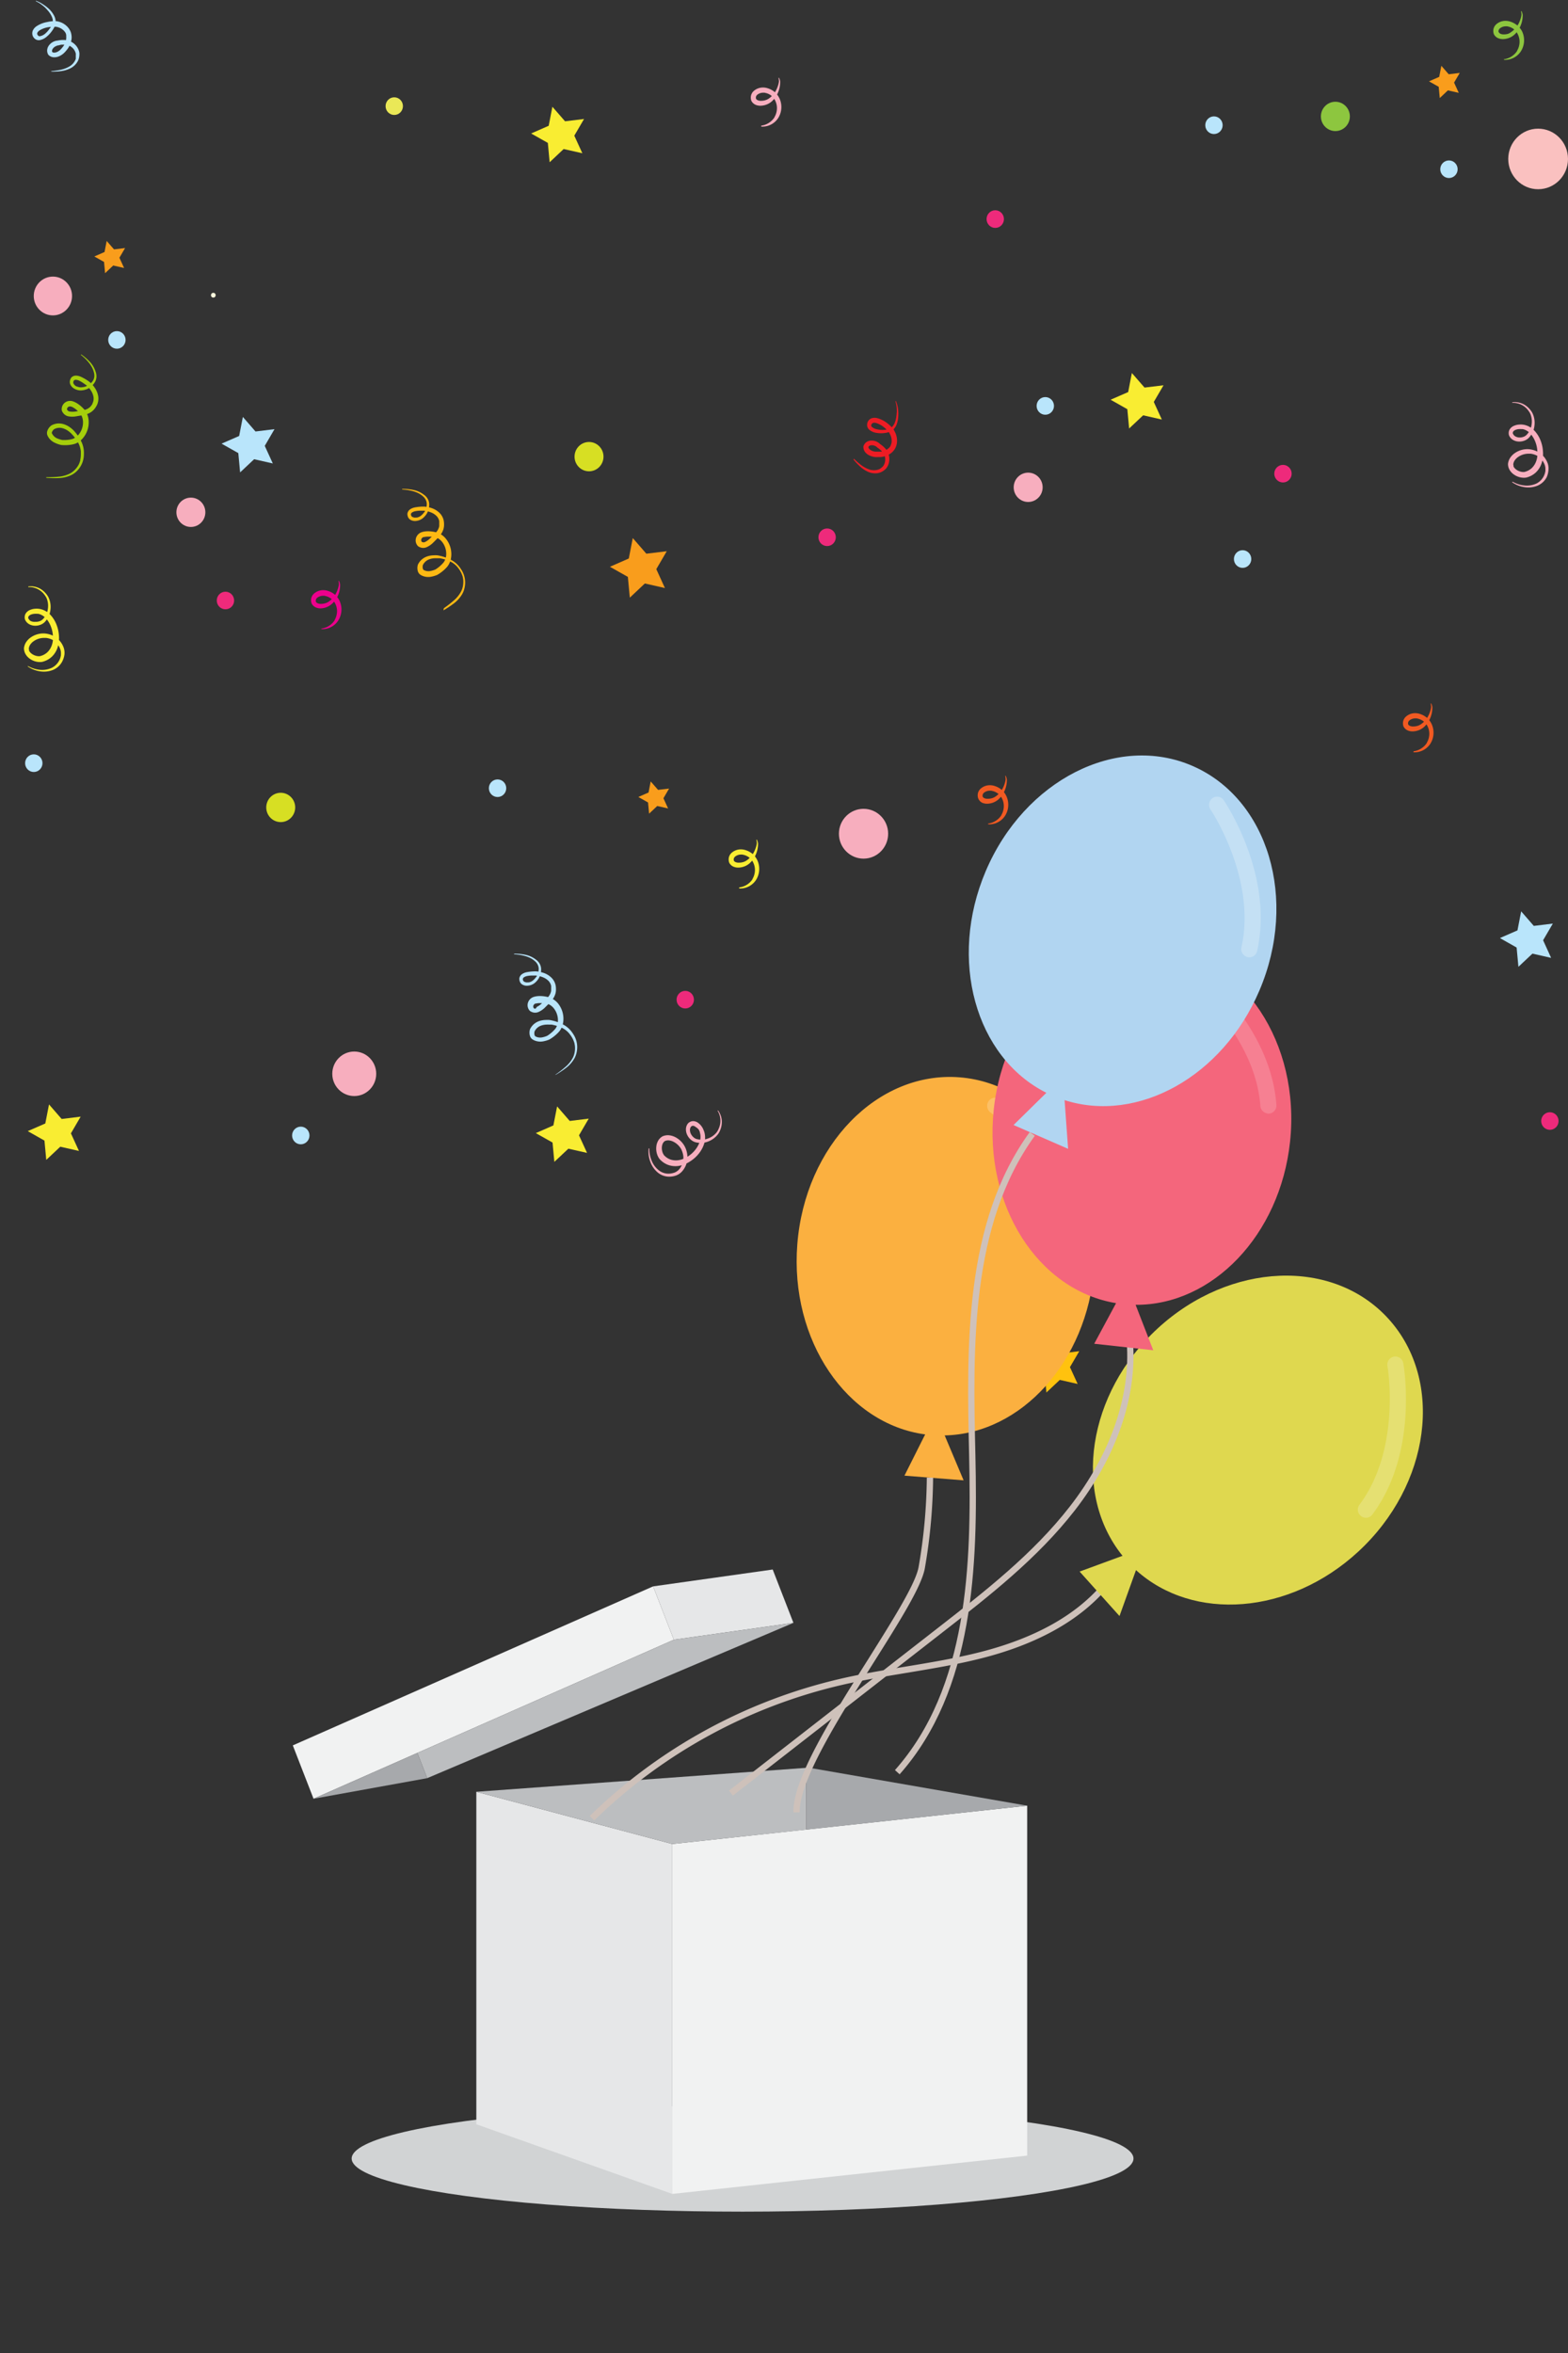<svg id="card-1-0" xmlns="http://www.w3.org/2000/svg" viewBox="0 0 444 666"><rect x="0" y="0" width="444" height="666" fill="#333333" stroke="none"/><title>card-1-0</title><g id="card-1-0-particles"><path d="M314.63,233.43a8.44,8.44,0,0,0,1.74,3.15,6.48,6.48,0,0,0,2.82,1.94,4.51,4.51,0,0,0,1.61.23,4.59,4.59,0,0,0,1.54-.36A5,5,0,0,0,323,238l.35-.23.14-.11.14-.12a3.54,3.54,0,0,0,.85-1.21,5.24,5.24,0,0,0,.24-3.05l0-.19,0-.09,0,.05h0v0l0-.05c0-.09,0-.12-.06-.18l-.07-.18a5.53,5.53,0,0,0-.36-.69,5.76,5.76,0,0,0-.45-.64l-.28-.33-.23-.24a5.17,5.17,0,0,0-2.64-1.27,3.57,3.57,0,0,0-1.36,0,2.4,2.4,0,0,0-1.06.55l.09-.09a1.86,1.86,0,0,0-.28.42l-.05.12v0h0s0-.07,0,0h0l0,.1,0,.05v.07l0,.13a2.87,2.87,0,0,0,0,1.16,3.67,3.67,0,0,0,.49,1.17,3.13,3.13,0,0,0,.81.88L319,234a4.52,4.52,0,0,0,2.3.65,4.93,4.93,0,0,0,2.32-.63,6.09,6.09,0,0,0,1.05-.74l.13-.11.12-.11.23-.23.22-.24.25-.29a8.34,8.34,0,0,0,1.39-2.31,7.58,7.58,0,0,0,.56-2.59,4.34,4.34,0,0,0-.57-2.34l-.16-.24-.09-.12-.13-.16a3.51,3.51,0,0,0-.39-.42,3.12,3.12,0,0,0-1-.6,1.4,1.4,0,0,0-.8-.11.81.81,0,0,0-.51.45l.05-.13a1.54,1.54,0,0,0-.07,1,2.46,2.46,0,0,0,.58,1,3.12,3.12,0,0,0,1,.74,2.32,2.32,0,0,0,1.2.2h.06a4.87,4.87,0,0,0,2.68-1.07,5.52,5.52,0,0,0,1.85-2.42,4,4,0,0,0,.2-.74c0-.12,0-.28.06-.42s0-.26,0-.39a5.4,5.4,0,0,0-.15-1.61,5.59,5.59,0,0,0-.63-1.5,5.52,5.52,0,0,0-1.09-1.27l.09-.13a5.51,5.51,0,0,1,2,2.78,6,6,0,0,1,.27,1.72,7.19,7.19,0,0,1,0,.87,5,5,0,0,1-.17.86,6.24,6.24,0,0,1-1.91,2.87,5.7,5.7,0,0,1-3.12,1.41h0a3.32,3.32,0,0,1-1.71-.18,4,4,0,0,1-1.45-.93,3.54,3.54,0,0,1-.91-1.48,2.75,2.75,0,0,1,0-1.75h0a2.11,2.11,0,0,1,1.2-1.1,2.54,2.54,0,0,1,1.61.07,4.41,4.41,0,0,1,1.38.81,4.59,4.59,0,0,1,.57.58,5.17,5.17,0,0,1,.48.64,5.68,5.68,0,0,1,.86,3.08,8.67,8.67,0,0,1-.62,3.14,9.9,9.9,0,0,1-1.62,2.75,8.52,8.52,0,0,1-2.41,2.08,6.25,6.25,0,0,1-3.07.83,6,6,0,0,1-3.05-.88h0a4.78,4.78,0,0,1-1.21-1.32,5.19,5.19,0,0,1-.67-1.66,4.21,4.21,0,0,1,0-1.8,3.34,3.34,0,0,1,.84-1.59h0a3.8,3.8,0,0,1,1.7-.83,4.89,4.89,0,0,1,1.88,0,6.29,6.29,0,0,1,3.3,1.71,6.75,6.75,0,0,1,1.77,3.29,6.14,6.14,0,0,1-.46,3.71,4.48,4.48,0,0,1-1.16,1.49,6,6,0,0,1-1.64.91,5.1,5.1,0,0,1-3.67-.07,7.09,7.09,0,0,1-2.92-2.28,8.32,8.32,0,0,1-1.56-3.39Z" fill="#b9e5fb"/><path d="M428.29,136.33a8.24,8.24,0,0,0,3.4,1.08,6.41,6.41,0,0,0,3.37-.55,4.54,4.54,0,0,0,1.32-1,4.67,4.67,0,0,0,.87-1.33,5.15,5.15,0,0,0,.26-.76c0-.14.06-.25.09-.41a1.76,1.76,0,0,0,0-.18l0-.18a3.58,3.58,0,0,0-.21-1.47,5.17,5.17,0,0,0-1.9-2.38l-.16-.11-.08-.05,0,0h0l0,0-.16-.08-.17-.08a5.56,5.56,0,0,0-.73-.26,5.82,5.82,0,0,0-.75-.15l-.43,0h-.33a5.16,5.16,0,0,0-2.78.91,3.64,3.64,0,0,0-1,1,2.45,2.45,0,0,0-.4,1.14v-.13a1.91,1.91,0,0,0,.08.5l0,.12v0h0l0,0h0l0,.1,0,0v0l0,0,.06.11a2.8,2.8,0,0,0,.81.82,3.58,3.58,0,0,0,1.15.51,3.05,3.05,0,0,0,1.19.07l-.11,0a4.53,4.53,0,0,0,2.11-1.13,5.05,5.05,0,0,0,1.26-2.07,6.32,6.32,0,0,0,.27-1.27l0-.17v-.16c0-.11,0-.22,0-.33s0-.22,0-.33v-.39a8.4,8.4,0,0,0-.56-2.64,7.52,7.52,0,0,0-1.35-2.27,4.23,4.23,0,0,0-2-1.3l-.28-.06-.14,0-.2,0a3.34,3.34,0,0,0-.56,0,3.09,3.09,0,0,0-1.1.23,1.41,1.41,0,0,0-.65.48.83.83,0,0,0-.07.68l0-.13a1.52,1.52,0,0,0,.62.77,2.4,2.4,0,0,0,1.12.34,3.1,3.1,0,0,0,1.25-.18,2.36,2.36,0,0,0,1-.69l.05-.06h0a5,5,0,0,0,1.23-2.64,5.6,5.6,0,0,0-.3-3,4,4,0,0,0-.36-.68l-.24-.34c-.08-.1-.15-.21-.24-.31a5.28,5.28,0,0,0-1.2-1.06,5.2,5.2,0,0,0-3.13-.83l0-.16a5.39,5.39,0,0,1,3.35.62,5.86,5.86,0,0,1,1.37,1.07,7,7,0,0,1,.56.66,4.91,4.91,0,0,1,.46.75,6.29,6.29,0,0,1,.56,3.41,5.84,5.84,0,0,1-1.31,3.2h0a3.36,3.36,0,0,1-1.37,1.07,4,4,0,0,1-1.69.33,3.45,3.45,0,0,1-1.67-.44,2.7,2.7,0,0,1-1.16-1.3h0a2.15,2.15,0,0,1,.13-1.63,2.58,2.58,0,0,1,1.22-1.07,4.36,4.36,0,0,1,1.56-.37,4.5,4.5,0,0,1,.81,0,5.11,5.11,0,0,1,.79.13,5.56,5.56,0,0,1,2.71,1.64,8.62,8.62,0,0,1,1.69,2.71,10,10,0,0,1,.69,3.13,8.65,8.65,0,0,1-.34,3.19,6.37,6.37,0,0,1-1.66,2.74,6.06,6.06,0,0,1-2.82,1.48h0a4.65,4.65,0,0,1-1.77-.12,5.05,5.05,0,0,1-1.61-.74,4.13,4.13,0,0,1-1.23-1.3,3.35,3.35,0,0,1-.47-1.74h0a3.9,3.9,0,0,1,.67-1.79,5,5,0,0,1,1.36-1.32,6.27,6.27,0,0,1,3.56-1.05,6.58,6.58,0,0,1,3.52,1.16,6.07,6.07,0,0,1,2.18,3,4.54,4.54,0,0,1,.16,1.89A6.17,6.17,0,0,1,438,135a5.18,5.18,0,0,1-2.72,2.5,7,7,0,0,1-3.67.37,8.11,8.11,0,0,1-3.43-1.38Z" fill="#f7aebe"/><path d="M7.93,188.51a8.24,8.24,0,0,0,3.4,1.08A6.43,6.43,0,0,0,14.7,189a4.54,4.54,0,0,0,1.32-1,4.66,4.66,0,0,0,.88-1.33,5.18,5.18,0,0,0,.26-.76c0-.14.06-.25.09-.41a1.56,1.56,0,0,0,0-.18l0-.18a3.59,3.59,0,0,0-.21-1.47,5.17,5.17,0,0,0-1.9-2.38l-.16-.11-.08-.05,0,0h0l0,0-.16-.08-.17-.08a5.58,5.58,0,0,0-.73-.26,5.77,5.77,0,0,0-.75-.15l-.43,0h-.33a5.16,5.16,0,0,0-2.77.91,3.62,3.62,0,0,0-1,1,2.43,2.43,0,0,0-.4,1.14v-.13a1.83,1.83,0,0,0,.08.5l0,.12v0h0s0-.07,0,0h0l0,.1,0,0v0l0,0,.06.11a2.79,2.79,0,0,0,.81.82,3.57,3.57,0,0,0,1.15.51,3.05,3.05,0,0,0,1.19.07l-.11,0a4.53,4.53,0,0,0,2.11-1.13,5,5,0,0,0,1.26-2.07,6.33,6.33,0,0,0,.27-1.27l0-.17v-.16c0-.11,0-.22,0-.33s0-.22,0-.33V180a8.4,8.4,0,0,0-.56-2.64,7.52,7.52,0,0,0-1.35-2.27,4.23,4.23,0,0,0-2-1.3l-.29-.06-.14,0-.2,0a3.34,3.34,0,0,0-.57,0,3.09,3.09,0,0,0-1.1.23,1.42,1.42,0,0,0-.66.48.83.83,0,0,0-.07.68l0-.13a1.52,1.52,0,0,0,.62.77A2.4,2.4,0,0,0,10,176a3.09,3.09,0,0,0,1.25-.18,2.36,2.36,0,0,0,1-.69l.06-.06h0a5,5,0,0,0,1.23-2.64,5.59,5.59,0,0,0-.3-3,3.89,3.89,0,0,0-.36-.68l-.24-.34c-.08-.1-.15-.21-.24-.31a5.29,5.29,0,0,0-1.2-1.06A5.2,5.2,0,0,0,8,166.18L8,166a5.39,5.39,0,0,1,3.35.62,5.85,5.85,0,0,1,1.37,1.07,6.92,6.92,0,0,1,.56.66,5,5,0,0,1,.46.75,6.28,6.28,0,0,1,.55,3.41,5.83,5.83,0,0,1-1.31,3.2h0a3.35,3.35,0,0,1-1.37,1.07,3.94,3.94,0,0,1-1.69.33,3.45,3.45,0,0,1-1.67-.44,2.7,2.7,0,0,1-1.16-1.3h0a2.15,2.15,0,0,1,.13-1.63,2.58,2.58,0,0,1,1.22-1.07A4.37,4.37,0,0,1,10,172.3a4.52,4.52,0,0,1,.81,0,5.13,5.13,0,0,1,.79.13,5.56,5.56,0,0,1,2.71,1.64A8.62,8.62,0,0,1,16,176.81a10,10,0,0,1,.69,3.13,8.66,8.66,0,0,1-.34,3.19,6.37,6.37,0,0,1-1.66,2.74,6.07,6.07,0,0,1-2.82,1.48h0a4.66,4.66,0,0,1-1.77-.12,5.06,5.06,0,0,1-1.61-.74,4.14,4.14,0,0,1-1.23-1.3,3.35,3.35,0,0,1-.47-1.74h0a3.9,3.9,0,0,1,.67-1.79,5,5,0,0,1,1.36-1.32,6.27,6.27,0,0,1,3.56-1.05,6.57,6.57,0,0,1,3.52,1.16,6.06,6.06,0,0,1,2.18,3,4.54,4.54,0,0,1,.16,1.89,6.17,6.17,0,0,1-.57,1.8,5.17,5.17,0,0,1-2.72,2.5,7,7,0,0,1-3.67.37,8.13,8.13,0,0,1-3.43-1.38Z" fill="#f9ed32"/><path d="M183.85,325.07a8.5,8.5,0,0,0,.71,3.54,6.54,6.54,0,0,0,2.1,2.72,4.39,4.39,0,0,0,3,.85,4.82,4.82,0,0,0,.79-.13l.4-.11.17-.06.17-.07a3.48,3.48,0,0,0,1.17-.89,5.22,5.22,0,0,0,1.15-2.83c0-.07,0-.13,0-.2v-.1c0,.13,0,0,0,.06h0v-.09c0-.09,0-.12,0-.19l0-.19a5.81,5.81,0,0,0-.13-.77,5.9,5.9,0,0,0-.23-.74l-.16-.4c0-.08-.1-.2-.15-.3a5.23,5.23,0,0,0-2.13-2,3.62,3.62,0,0,0-1.3-.39,2.4,2.4,0,0,0-1.18.2l.12-.06a1.82,1.82,0,0,0-.39.31l-.08.1,0,0h0l0,0h0l-.07.09,0,0v0l0,0-.07.11a2.87,2.87,0,0,0-.32,1.11,3.69,3.69,0,0,0,.11,1.26,3.13,3.13,0,0,0,.51,1.09l-.08-.09a4.56,4.56,0,0,0,2,1.33,4.94,4.94,0,0,0,2.4.11,6.14,6.14,0,0,0,1.23-.37l.16-.07.14-.07.29-.15.28-.16.33-.2a8.28,8.28,0,0,0,2-1.77,7.55,7.55,0,0,0,1.31-2.29,4.33,4.33,0,0,0,.16-2.4l-.08-.28,0-.14-.08-.19a3.65,3.65,0,0,0-.24-.52A3.17,3.17,0,0,0,197,319a1.4,1.4,0,0,0-.73-.35.8.8,0,0,0-.62.27l.09-.11a1.55,1.55,0,0,0-.37.92,2.49,2.49,0,0,0,.24,1.16,3.18,3.18,0,0,0,.76,1,2.35,2.35,0,0,0,1.08.56l.08,0h0a4.85,4.85,0,0,0,2.88-.19,5.46,5.46,0,0,0,2.49-1.73,3.93,3.93,0,0,0,.41-.65c.06-.11.13-.26.18-.38s.1-.23.15-.36a5.35,5.35,0,0,0,.34-1.58,5.38,5.38,0,0,0-.79-3.18l.13-.09a5.57,5.57,0,0,1,1.08,3.27,6,6,0,0,1-.26,1.73,7,7,0,0,1-.3.81,4.81,4.81,0,0,1-.42.77,6.18,6.18,0,0,1-2.69,2.14,5.67,5.67,0,0,1-3.4.38h0a3.32,3.32,0,0,1-1.58-.7,4,4,0,0,1-1.1-1.34,3.58,3.58,0,0,1-.42-1.7,2.75,2.75,0,0,1,.57-1.66h0a2.09,2.09,0,0,1,1.47-.67,2.56,2.56,0,0,1,1.51.57,4.47,4.47,0,0,1,1.07,1.2,4.66,4.66,0,0,1,.36.73,5.39,5.39,0,0,1,.27.76,5.7,5.7,0,0,1-.11,3.2,8.66,8.66,0,0,1-1.54,2.8,9.77,9.77,0,0,1-2.38,2.12,8.38,8.38,0,0,1-2.92,1.24,6.2,6.2,0,0,1-3.17-.16,6.08,6.08,0,0,1-2.64-1.78h0a4.75,4.75,0,0,1-.75-1.63,5.17,5.17,0,0,1-.13-1.79,4.18,4.18,0,0,1,.53-1.72,3.29,3.29,0,0,1,1.28-1.25h0a3.78,3.78,0,0,1,1.87-.27,5,5,0,0,1,1.79.57,6.36,6.36,0,0,1,2.62,2.65,6.79,6.79,0,0,1,.7,3.68,6.1,6.1,0,0,1-1.56,3.39,4.42,4.42,0,0,1-1.56,1.06,6,6,0,0,1-1.83.36,5.12,5.12,0,0,1-3.47-1.21,7.16,7.16,0,0,1-2.09-3.08,8.35,8.35,0,0,1-.46-3.71Z" fill="#f7aebe"/><path d="M157.32,304.15a29.84,29.84,0,0,0,2.8-2.18,8.75,8.75,0,0,0,2.13-2.66,5.6,5.6,0,0,0,.49-1.58,6.27,6.27,0,0,0,.06-1.64,6.17,6.17,0,0,0-.14-.79c0-.13-.07-.27-.11-.38l-.07-.19-.07-.19a7.14,7.14,0,0,0-.77-1.41l-.26-.35-.24-.31a5.46,5.46,0,0,0-.55-.56,6.33,6.33,0,0,0-1.29-.9,11.73,11.73,0,0,0-3.11-1l-.21,0-.11,0h0l-.4,0a6.85,6.85,0,0,0-.77,0,5.06,5.06,0,0,0-1.44.27,3.22,3.22,0,0,0-1.93,1.75l.06-.15a1.94,1.94,0,0,0,0,1.16.51.51,0,0,0,.18.24h0l-.07,0h0l.11.06.15.07.32.13a2.92,2.92,0,0,0,1.38.09,7,7,0,0,0,1.58-.49l-.16.08a9.79,9.79,0,0,0,2-1.62c.15-.15.28-.31.41-.47l0-.06,0,0h0l0,.07h0v0l.09-.13a2.2,2.2,0,0,0,.13-.23,4,4,0,0,0,.38-1,5.42,5.42,0,0,0-1.12-4.44,4.22,4.22,0,0,0-.82-.76,3.4,3.4,0,0,0-.46-.27,4.08,4.08,0,0,0-.51-.21l-.07,0,.07,0H155l-.16,0-.31-.07c-.21,0-.42-.08-.63-.11l-.15,0-.18,0-.3,0c-.21,0-.4,0-.62,0a5.27,5.27,0,0,0-.56.06l-.3.06h-.08l-.08,0a1,1,0,0,0-.49.38.85.85,0,0,0-.14.54.81.81,0,0,0,.23.5l-.21-.17a1.28,1.28,0,0,0,.53.23A1,1,0,0,0,152,285a5.07,5.07,0,0,0,1.48-1.07l.83-.8c.25-.25.54-.55.77-.79a4.62,4.62,0,0,0,.56-.73,3.22,3.22,0,0,0,.19-.38l.1-.24.06-.18a2.8,2.8,0,0,0,.08-.38c0-.16,0-.3,0-.46s0-.33,0-.46v-.15c0-.05,0-.07,0-.1s0-.13,0-.19a2.93,2.93,0,0,0-.79-1.47,4.61,4.61,0,0,0-1.57-1,6.35,6.35,0,0,0-1-.31,7.43,7.43,0,0,0-1-.17h.1c-.46,0-.89,0-1.31,0a7.94,7.94,0,0,0-1.19.13,2.58,2.58,0,0,0-.9.34.76.76,0,0,0-.36.49v-.15a1.44,1.44,0,0,0,.06.53.74.74,0,0,0,.23.34,1.65,1.65,0,0,0,1.13.25l.18,0h0l.11,0,.35-.1a2.79,2.79,0,0,0,.63-.31,4.82,4.82,0,0,0,1.08-1.11l0,.05a4.31,4.31,0,0,0,.72-2.44,2.71,2.71,0,0,0-.34-1.19,3.23,3.23,0,0,0-.85-1l0,0h0a5.43,5.43,0,0,0-1.25-.82,8.47,8.47,0,0,0-1.43-.54,13.2,13.2,0,0,0-3.1-.48v-.16a13.77,13.77,0,0,1,3.18.29,7.16,7.16,0,0,1,2.92,1.31h0a3.79,3.79,0,0,1,1.05,1.07,3.3,3.3,0,0,1,.49,1.42,5,5,0,0,1-.67,2.9h0a5.41,5.41,0,0,1-1.22,1.36,3.69,3.69,0,0,1-1.7.68,2.56,2.56,0,0,1-1.8-.36,1.71,1.71,0,0,1-.6-.74,2.41,2.41,0,0,1-.17-.93h0a1.84,1.84,0,0,1,.74-1.21,3.52,3.52,0,0,1,1.28-.55,13.14,13.14,0,0,1,2.72-.25h0a8.19,8.19,0,0,1,2.33.5,5.85,5.85,0,0,1,2,1.26,4.26,4.26,0,0,1,1.19,2.1,5.57,5.57,0,0,1,.12,1.21,4.39,4.39,0,0,1-.15,1.21c0,.1-.06.2-.09.29l-.11.28a4.45,4.45,0,0,1-.27.55,5.84,5.84,0,0,1-.71,1c-.53.6-1.1,1.15-1.66,1.71a6.11,6.11,0,0,1-2,1.4,2.46,2.46,0,0,1-1.23.16,2.75,2.75,0,0,1-1.14-.46h0a2.32,2.32,0,0,1-.67-1.41,2.41,2.41,0,0,1,.37-1.52,2.54,2.54,0,0,1,1.21-1l.37-.12.37-.08a6.55,6.55,0,0,1,.76-.09,9.23,9.23,0,0,1,3,.37A5.4,5.4,0,0,1,158,284a6.94,6.94,0,0,1,1.4,5.76,5.44,5.44,0,0,1-.54,1.43,4.41,4.41,0,0,1-.42.65c-.16.2-.33.38-.51.56a11.18,11.18,0,0,1-2.38,1.83h0a8.29,8.29,0,0,1-1.92.55,4.26,4.26,0,0,1-2-.18,3.63,3.63,0,0,1-.92-.46,1.85,1.85,0,0,1-.62-.85,3.19,3.19,0,0,1,0-2h0a4.55,4.55,0,0,1,1.12-1.45,4.71,4.71,0,0,1,1.59-.87,6.27,6.27,0,0,1,1.78-.28,7.82,7.82,0,0,1,.9,0l.44.06.44.1a12.42,12.42,0,0,1,3.35,1.27,7.34,7.34,0,0,1,1.44,1.09,7.92,7.92,0,0,1,1.13,1.42,6.68,6.68,0,0,1,1,5.23,6.1,6.1,0,0,1-.62,1.7,9.14,9.14,0,0,1-2.37,2.7,28.82,28.82,0,0,1-3,2Z" fill="#b9e5fb"/><path d="M13.1,135.07a29.53,29.53,0,0,0,3.53-.15,8.57,8.57,0,0,0,3.26-.94,5.5,5.5,0,0,0,1.3-1,6.22,6.22,0,0,0,1-1.31,6.47,6.47,0,0,0,.34-.73c0-.12.1-.26.13-.37l.06-.2,0-.2a7.22,7.22,0,0,0,.17-1.6v-.44c0-.15,0-.25,0-.39a5.93,5.93,0,0,0-.13-.78,6.51,6.51,0,0,0-.54-1.49,11.9,11.9,0,0,0-1.95-2.67l-.15-.15-.07-.08,0,0h0l0,0h0l0,0-.3-.26a7,7,0,0,0-.62-.46,5.06,5.06,0,0,0-1.33-.62,3.17,3.17,0,0,0-2.57.31l.14-.09a1.91,1.91,0,0,0-.68.94.51.51,0,0,0,0,.3v0h0l0-.07h0l.05.11.08.14a2.7,2.7,0,0,0,.19.29A3,3,0,0,0,16,124a7.07,7.07,0,0,0,1.58.52l-.18,0a9.63,9.63,0,0,0,2.59-.14l.6-.15.07,0h0l-.08,0h0l.15-.06.24-.11a3.91,3.91,0,0,0,.91-.63,5.41,5.41,0,0,0,1.61-4.28,4.31,4.31,0,0,0-.24-1.1,3.45,3.45,0,0,0-.22-.49,4.14,4.14,0,0,0-.3-.47l0-.06,0,.06h0l0,0-.11-.13-.21-.24c-.15-.16-.3-.31-.45-.46l-.11-.1-.14-.12-.23-.19c-.17-.13-.32-.24-.51-.36a5.43,5.43,0,0,0-.49-.28l-.28-.12,0,0h0l-.08,0a1,1,0,0,0-.62,0,.85.85,0,0,0-.42.36.81.81,0,0,0-.1.54l-.07-.26a1.3,1.3,0,0,0,.3.5,1,1,0,0,0,.44.23,5,5,0,0,0,1.82,0l1.13-.17c.35-.06.75-.13,1.08-.2a4.53,4.53,0,0,0,.88-.27,3.12,3.12,0,0,0,.37-.2l.22-.14.15-.11a2.56,2.56,0,0,0,.29-.26c.11-.12.2-.23.29-.35s.18-.27.25-.38l.07-.13,0-.09.08-.18a3,3,0,0,0,.19-1.66,4.68,4.68,0,0,0-.7-1.75,6.54,6.54,0,0,0-.61-.82,7.57,7.57,0,0,0-.73-.73l.08.06c-.38-.27-.73-.52-1.08-.75a8,8,0,0,0-1-.58,2.57,2.57,0,0,0-.93-.25.74.74,0,0,0-.57.19l.1-.12a1.43,1.43,0,0,0-.25.47.75.75,0,0,0,0,.41,1.67,1.67,0,0,0,.78.86l.16.09,0,0h0l0,0h0l.1,0,.34.12a2.71,2.71,0,0,0,.69.11,4.67,4.67,0,0,0,1.52-.28l-.06,0a4.22,4.22,0,0,0,2-1.58,2.71,2.71,0,0,0,.4-1.17,3.26,3.26,0,0,0-.15-1.28v0h0a5.51,5.51,0,0,0-.55-1.4,8.59,8.59,0,0,0-.86-1.28,13.48,13.48,0,0,0-2.26-2.2l.09-.13a14,14,0,0,1,2.44,2.09,7.31,7.31,0,0,1,1.64,2.77h0a3.85,3.85,0,0,1,.25,1.49,3.31,3.31,0,0,1-.41,1.45,4.92,4.92,0,0,1-2.2,2h0a5.3,5.3,0,0,1-1.78.4,3.68,3.68,0,0,1-1.78-.44,2.61,2.61,0,0,1-1.26-1.34,1.74,1.74,0,0,1-.07-1,2.43,2.43,0,0,1,.38-.86h0a1.8,1.8,0,0,1,1.29-.55,3.5,3.5,0,0,1,1.36.3A13.22,13.22,0,0,1,25.22,108h0a8.42,8.42,0,0,1,1.62,1.77,6,6,0,0,1,.94,2.22,4.31,4.31,0,0,1-.22,2.41,5.53,5.53,0,0,1-.59,1.06,4.34,4.34,0,0,1-.82.9l-.24.19-.25.17a4.46,4.46,0,0,1-.53.29,5.77,5.77,0,0,1-1.14.38c-.78.18-1.55.3-2.33.43a6.07,6.07,0,0,1-2.39,0,2.49,2.49,0,0,1-1.09-.59,2.81,2.81,0,0,1-.67-1h0a2.33,2.33,0,0,1,1.42-2.58,2.49,2.49,0,0,1,1.55-.1l.37.12.35.15a6.37,6.37,0,0,1,.67.37,9.45,9.45,0,0,1,2.23,2,5.52,5.52,0,0,1,1,2.86A6.92,6.92,0,0,1,23,124.53a5.36,5.36,0,0,1-1.25.86,4.24,4.24,0,0,1-.71.28c-.24.07-.49.12-.73.17a11.05,11.05,0,0,1-3,.11h0a8.39,8.39,0,0,1-1.88-.67A4.34,4.34,0,0,1,13.87,124a3.83,3.83,0,0,1-.49-.91,1.87,1.87,0,0,1,0-1.05,3.16,3.16,0,0,1,1.2-1.64h0a4.44,4.44,0,0,1,1.74-.53,4.65,4.65,0,0,1,1.8.22,6.33,6.33,0,0,1,1.62.81,8.06,8.06,0,0,1,.71.56l.33.31c.11.11.21.22.31.34a12.6,12.6,0,0,1,2,3,7.46,7.46,0,0,1,.55,1.73,8,8,0,0,1,.11,1.81,6.65,6.65,0,0,1-2.16,4.85,6,6,0,0,1-1.48,1,9,9,0,0,1-3.47.82,28.49,28.49,0,0,1-3.56-.07Z" fill="#a4ce0b"/><path d="M125.69,172.15a30,30,0,0,0,2.8-2.18,8.75,8.75,0,0,0,2.13-2.66,5.61,5.61,0,0,0,.49-1.58,6.28,6.28,0,0,0,.06-1.64,6.21,6.21,0,0,0-.14-.79c0-.13-.07-.27-.11-.38l-.07-.19-.07-.19a7.18,7.18,0,0,0-.77-1.41l-.26-.35-.24-.31a5.66,5.66,0,0,0-.55-.56,6.33,6.33,0,0,0-1.29-.9,11.69,11.69,0,0,0-3.11-1l-.21,0-.11,0h0l-.4,0a6.86,6.86,0,0,0-.77,0,5,5,0,0,0-1.44.27,3.22,3.22,0,0,0-1.93,1.75l.06-.15a1.94,1.94,0,0,0,0,1.16.51.51,0,0,0,.18.24h0l-.07,0h0l.11.06.15.07.32.13a2.93,2.93,0,0,0,1.38.09,7.06,7.06,0,0,0,1.58-.49l-.16.08a9.77,9.77,0,0,0,2-1.63c.15-.15.28-.31.41-.47l0-.06,0,0h0l0,.07h0v0l.09-.14a2.18,2.18,0,0,0,.13-.23,4,4,0,0,0,.38-1,5.42,5.42,0,0,0-1.12-4.44,4.23,4.23,0,0,0-.82-.76,3.39,3.39,0,0,0-.46-.27,4.08,4.08,0,0,0-.51-.21l-.07,0,.07,0h-.08l-.16,0-.31-.07-.63-.11-.15,0-.18,0-.3,0c-.21,0-.4,0-.62,0a5.3,5.3,0,0,0-.56.06l-.3.06h-.08l-.08,0a1,1,0,0,0-.49.38.85.85,0,0,0-.14.54.8.8,0,0,0,.23.5l-.21-.17a1.29,1.29,0,0,0,.53.23,1,1,0,0,0,.49-.07,5,5,0,0,0,1.48-1.07l.83-.8c.25-.25.54-.54.77-.79a4.7,4.7,0,0,0,.56-.73,3.29,3.29,0,0,0,.19-.38l.1-.24.06-.18a2.75,2.75,0,0,0,.08-.38c0-.16,0-.3,0-.46s0-.33,0-.46v-.15c0-.05,0-.07,0-.1s0-.13,0-.19a2.93,2.93,0,0,0-.79-1.47,4.6,4.6,0,0,0-1.57-1,6.48,6.48,0,0,0-1-.31,7.44,7.44,0,0,0-1-.17h.1c-.46,0-.89,0-1.31,0a7.94,7.94,0,0,0-1.19.14,2.56,2.56,0,0,0-.9.34.76.76,0,0,0-.36.49v-.15a1.44,1.44,0,0,0,.06.53.74.74,0,0,0,.23.34,1.64,1.64,0,0,0,1.13.25l.18,0h0l.11,0,.35-.1a2.75,2.75,0,0,0,.63-.31,4.78,4.78,0,0,0,1.08-1.11l0,.05a4.31,4.31,0,0,0,.72-2.44,2.72,2.72,0,0,0-.34-1.19,3.22,3.22,0,0,0-.85-1l0,0h0a5.43,5.43,0,0,0-1.25-.82,8.45,8.45,0,0,0-1.43-.54,13.24,13.24,0,0,0-3.1-.48v-.16a13.78,13.78,0,0,1,3.18.29,7.17,7.17,0,0,1,2.92,1.31h0a3.77,3.77,0,0,1,1.05,1.07,3.29,3.29,0,0,1,.49,1.42,5,5,0,0,1-.67,2.9h0a5.39,5.39,0,0,1-1.22,1.37,3.69,3.69,0,0,1-1.7.68,2.56,2.56,0,0,1-1.8-.36,1.72,1.72,0,0,1-.6-.74,2.42,2.42,0,0,1-.17-.93h0a1.83,1.83,0,0,1,.74-1.21,3.5,3.5,0,0,1,1.28-.55,13.14,13.14,0,0,1,2.72-.25h0a8.23,8.23,0,0,1,2.33.5,5.85,5.85,0,0,1,2,1.26,4.26,4.26,0,0,1,1.19,2.1,5.56,5.56,0,0,1,.12,1.21,4.4,4.4,0,0,1-.15,1.21c0,.1-.06.2-.09.29l-.11.28a4.56,4.56,0,0,1-.27.55,5.86,5.86,0,0,1-.71,1c-.53.6-1.1,1.15-1.66,1.71a6.13,6.13,0,0,1-2,1.4,2.47,2.47,0,0,1-1.23.16,2.75,2.75,0,0,1-1.14-.46h0a2.33,2.33,0,0,1-.67-1.41,2.41,2.41,0,0,1,.37-1.52,2.53,2.53,0,0,1,1.21-1l.37-.12.37-.08a6.35,6.35,0,0,1,.76-.09,9.29,9.29,0,0,1,3,.37,5.41,5.41,0,0,1,2.47,1.74,6.94,6.94,0,0,1,1.4,5.76,5.43,5.43,0,0,1-.54,1.43,4.41,4.41,0,0,1-.42.65c-.16.2-.33.38-.51.56a11.21,11.21,0,0,1-2.38,1.83h0a8.34,8.34,0,0,1-1.92.55,4.27,4.27,0,0,1-2-.18,3.7,3.7,0,0,1-.92-.46,1.85,1.85,0,0,1-.62-.85,3.19,3.19,0,0,1,0-2h0a4.55,4.55,0,0,1,1.12-1.45,4.68,4.68,0,0,1,1.59-.87,6.27,6.27,0,0,1,1.78-.28,8,8,0,0,1,.9,0l.45.06.44.1a12.35,12.35,0,0,1,3.35,1.27,7.26,7.26,0,0,1,1.44,1.09,7.91,7.91,0,0,1,1.13,1.42,6.68,6.68,0,0,1,1,5.23,6.1,6.1,0,0,1-.62,1.71,9.14,9.14,0,0,1-2.37,2.7,28.83,28.83,0,0,1-3,2Z" fill="#fdb913"/><path d="M282.84,353.54a5.16,5.16,0,0,0,2.46-1,5.09,5.09,0,0,0,.92-.86c.13-.16.26-.33.37-.5l0,0h0l0,0v0l0-.08.08-.13.14-.27a4.75,4.75,0,0,0,.37-1.13,4.78,4.78,0,0,0-.49-3.3,3.86,3.86,0,0,0-1.46-1.49,4.29,4.29,0,0,0-1-.43l-.51-.12h-.43a2.63,2.63,0,0,0-1.64.59,1.16,1.16,0,0,0-.34.5,1.23,1.23,0,0,0,0,.65l-.07-.18a.94.94,0,0,0,.44.51,2,2,0,0,0,1,.22,4.15,4.15,0,0,0,1.2-.15,3.49,3.49,0,0,0,1.1-.52,6.25,6.25,0,0,0,1.83-2,7.22,7.22,0,0,0,.62-1.33,6.84,6.84,0,0,0,.37-1.46v0a3.7,3.7,0,0,0-.13-1l.14-.07a3.62,3.62,0,0,1,.34,1.06h0a7.56,7.56,0,0,1-.61,3.12,7,7,0,0,1-1.85,2.59,5,5,0,0,1-2.94,1.15,3.45,3.45,0,0,1-1.59-.27,2.41,2.41,0,0,1-1.18-1.13h0a2.71,2.71,0,0,1-.09-1.48,2.56,2.56,0,0,1,.75-1.27,3.92,3.92,0,0,1,2.67-1,4.3,4.3,0,0,1,1.42.25,5.78,5.78,0,0,1,1.3.62,5.27,5.27,0,0,1,1.89,2.15,5.84,5.84,0,0,1-.29,5.55,5.33,5.33,0,0,1-4.85,2.49Z" fill="#f15a22"/><path d="M400.28,212.64a5.16,5.16,0,0,0,2.46-1,5.08,5.08,0,0,0,.92-.86c.13-.16.26-.33.37-.5l0,0h0l0,0v0l0-.08.08-.13.14-.27a4.75,4.75,0,0,0,.37-1.13,4.78,4.78,0,0,0-.49-3.3,3.86,3.86,0,0,0-1.46-1.49,4.29,4.29,0,0,0-1-.43l-.51-.12h-.43a2.63,2.63,0,0,0-1.64.59,1.16,1.16,0,0,0-.34.5,1.23,1.23,0,0,0,0,.65l-.07-.18a.94.94,0,0,0,.44.51,2,2,0,0,0,1,.22,4.15,4.15,0,0,0,1.2-.15,3.49,3.49,0,0,0,1.1-.52,6.25,6.25,0,0,0,1.83-2,7.22,7.22,0,0,0,.62-1.33,6.84,6.84,0,0,0,.37-1.46v0a3.7,3.7,0,0,0-.13-1l.14-.07a3.62,3.62,0,0,1,.34,1.06h0a7.56,7.56,0,0,1-.61,3.12,7,7,0,0,1-1.85,2.59,5,5,0,0,1-2.94,1.15,3.45,3.45,0,0,1-1.59-.27,2.41,2.41,0,0,1-1.18-1.13h0a2.71,2.71,0,0,1-.09-1.48,2.56,2.56,0,0,1,.75-1.27,3.92,3.92,0,0,1,2.67-1,4.3,4.3,0,0,1,1.42.25,5.78,5.78,0,0,1,1.3.62,5.27,5.27,0,0,1,1.89,2.15,5.84,5.84,0,0,1-.29,5.55,5.33,5.33,0,0,1-4.85,2.49Z" fill="#f15a22"/><path d="M279.8,233.11a5.16,5.16,0,0,0,2.46-1,5.08,5.08,0,0,0,.92-.86c.13-.16.26-.33.37-.5l0,0h0l0,0v0l0-.08.08-.13.14-.27a4.74,4.74,0,0,0,.37-1.13,4.78,4.78,0,0,0-.49-3.3,3.86,3.86,0,0,0-1.46-1.49,4.29,4.29,0,0,0-1-.43l-.51-.12h-.43a2.63,2.63,0,0,0-1.64.59,1.16,1.16,0,0,0-.34.5,1.23,1.23,0,0,0,0,.65l-.07-.18a.94.94,0,0,0,.44.51,2,2,0,0,0,1,.22,4.15,4.15,0,0,0,1.2-.15,3.49,3.49,0,0,0,1.1-.52,6.25,6.25,0,0,0,1.83-2,7.22,7.22,0,0,0,.62-1.33,6.85,6.85,0,0,0,.37-1.46v0a3.71,3.71,0,0,0-.13-1l.14-.07a3.61,3.61,0,0,1,.34,1.06h0a7.56,7.56,0,0,1-.61,3.12,7,7,0,0,1-1.85,2.59,5,5,0,0,1-2.94,1.15,3.45,3.45,0,0,1-1.59-.27A2.41,2.41,0,0,1,277,226h0a2.71,2.71,0,0,1-.09-1.48,2.56,2.56,0,0,1,.75-1.27,3.92,3.92,0,0,1,2.67-1,4.3,4.3,0,0,1,1.42.25,5.78,5.78,0,0,1,1.3.62,5.27,5.27,0,0,1,1.89,2.15,5.84,5.84,0,0,1-.29,5.55,5.33,5.33,0,0,1-4.85,2.49Z" fill="#f15a22"/><path d="M209.34,251.17a5.21,5.21,0,0,0,3.38-1.83c.13-.16.25-.33.37-.5l0,0h0l0,0v0l0-.08.08-.13.13-.27a4.77,4.77,0,0,0,.37-1.13,4.78,4.78,0,0,0-.49-3.3,3.88,3.88,0,0,0-1.46-1.5,4.29,4.29,0,0,0-1-.43l-.51-.12h-.43a2.63,2.63,0,0,0-1.64.59,1.15,1.15,0,0,0-.34.5,1.23,1.23,0,0,0,0,.65l-.07-.17a.94.94,0,0,0,.45.51,2,2,0,0,0,1,.21,4.09,4.09,0,0,0,1.2-.15,3.45,3.45,0,0,0,1.1-.52,6.26,6.26,0,0,0,1.83-2,7.22,7.22,0,0,0,.62-1.33,6.87,6.87,0,0,0,.37-1.46v0a3.71,3.71,0,0,0-.13-1l.14-.07a3.65,3.65,0,0,1,.34,1.06h0a7.55,7.55,0,0,1-.61,3.12,7,7,0,0,1-1.85,2.59,5,5,0,0,1-2.94,1.15,3.43,3.43,0,0,1-1.59-.27,2.4,2.4,0,0,1-1.18-1.13h0a2.72,2.72,0,0,1-.09-1.48,2.56,2.56,0,0,1,.75-1.27,3.93,3.93,0,0,1,2.67-1,4.39,4.39,0,0,1,1.42.25,5.68,5.68,0,0,1,1.3.62,5.25,5.25,0,0,1,1.89,2.15,5.84,5.84,0,0,1-.29,5.55,5.32,5.32,0,0,1-4.85,2.49Z" fill="#f9ed32"/><path d="M91,177.91a5.21,5.21,0,0,0,3.38-1.83c.13-.16.25-.33.37-.5l0,0h0l0,0v0l0-.08.08-.13.13-.27a4.76,4.76,0,0,0,.37-1.13,4.78,4.78,0,0,0-.49-3.3,3.87,3.87,0,0,0-1.46-1.49,4.29,4.29,0,0,0-1-.43l-.51-.12h-.43a2.63,2.63,0,0,0-1.64.59,1.15,1.15,0,0,0-.34.5,1.23,1.23,0,0,0,0,.65l-.07-.18a.94.94,0,0,0,.45.51,2,2,0,0,0,1,.22,4.12,4.12,0,0,0,1.2-.15,3.47,3.47,0,0,0,1.1-.52,6.26,6.26,0,0,0,1.83-2,7.22,7.22,0,0,0,.62-1.33,6.86,6.86,0,0,0,.37-1.46v0a3.71,3.71,0,0,0-.13-1l.14-.07a3.63,3.63,0,0,1,.34,1.06h0a7.56,7.56,0,0,1-.61,3.12A7,7,0,0,1,93.9,171,5,5,0,0,1,91,172.19a3.45,3.45,0,0,1-1.59-.27,2.41,2.41,0,0,1-1.18-1.13h0a2.72,2.72,0,0,1-.09-1.48,2.56,2.56,0,0,1,.75-1.27,3.93,3.93,0,0,1,2.67-1,4.35,4.35,0,0,1,1.42.25,5.72,5.72,0,0,1,1.3.62A5.25,5.25,0,0,1,96.12,170a5.84,5.84,0,0,1-.29,5.55A5.32,5.32,0,0,1,91,178.07Z" fill="#ec008c"/><path d="M215.56,35.56a5.15,5.15,0,0,0,2.46-1,5.09,5.09,0,0,0,.92-.86c.13-.16.26-.33.37-.5l0,0h0l0,0v0l0-.08.08-.13.14-.27a4.76,4.76,0,0,0,.37-1.13,4.78,4.78,0,0,0-.49-3.3A3.87,3.87,0,0,0,218,26.79a4.29,4.29,0,0,0-1-.43l-.51-.12h-.43a2.63,2.63,0,0,0-1.64.59,1.15,1.15,0,0,0-.34.5,1.23,1.23,0,0,0,0,.65l-.07-.18a.94.94,0,0,0,.44.51,2,2,0,0,0,1,.22,4.12,4.12,0,0,0,1.2-.15,3.47,3.47,0,0,0,1.1-.52,6.25,6.25,0,0,0,1.83-2,7.22,7.22,0,0,0,.62-1.33,6.85,6.85,0,0,0,.37-1.46v0a3.7,3.7,0,0,0-.13-1l.14-.07a3.63,3.63,0,0,1,.34,1.06h0a7.56,7.56,0,0,1-.61,3.12,7,7,0,0,1-1.85,2.59,5,5,0,0,1-2.94,1.15,3.44,3.44,0,0,1-1.59-.27,2.41,2.41,0,0,1-1.18-1.13h0a2.71,2.71,0,0,1-.09-1.48,2.56,2.56,0,0,1,.75-1.27,3.93,3.93,0,0,1,2.67-1,4.35,4.35,0,0,1,1.42.25,5.74,5.74,0,0,1,1.3.62,5.26,5.26,0,0,1,1.89,2.15,5.84,5.84,0,0,1-.29,5.55,5.32,5.32,0,0,1-4.85,2.49Z" fill="#f7aebe"/><path d="M425.84,16.78a5.15,5.15,0,0,0,2.46-1,5.09,5.09,0,0,0,.92-.86c.13-.16.26-.33.37-.5l0,0h0l0,0v0l0-.08.08-.13.14-.27a4.76,4.76,0,0,0,.37-1.13,4.78,4.78,0,0,0-.49-3.3A3.87,3.87,0,0,0,428.29,8a4.29,4.29,0,0,0-1-.43l-.51-.12h-.43a2.63,2.63,0,0,0-1.64.59,1.15,1.15,0,0,0-.34.5,1.23,1.23,0,0,0,0,.65L424.35,9a.94.94,0,0,0,.44.51,2,2,0,0,0,1,.22,4.12,4.12,0,0,0,1.2-.15A3.47,3.47,0,0,0,428,9a6.25,6.25,0,0,0,1.83-2,7.22,7.22,0,0,0,.62-1.33,6.85,6.85,0,0,0,.37-1.46v0a3.71,3.71,0,0,0-.13-1l.14-.07a3.63,3.63,0,0,1,.34,1.06h0a7.56,7.56,0,0,1-.61,3.12,7,7,0,0,1-1.85,2.59,5,5,0,0,1-2.94,1.15,3.44,3.44,0,0,1-1.59-.27A2.41,2.41,0,0,1,423,9.65h0a2.71,2.71,0,0,1-.09-1.48,2.56,2.56,0,0,1,.75-1.27,3.93,3.93,0,0,1,2.67-1,4.35,4.35,0,0,1,1.42.25,5.74,5.74,0,0,1,1.3.62A5.26,5.26,0,0,1,431,8.89a5.84,5.84,0,0,1-.29,5.55,5.32,5.32,0,0,1-4.85,2.49Z" fill="#8dc63f"/><path d="M241.81,129.85a18.91,18.91,0,0,0,2,1.76,8.39,8.39,0,0,0,2.25,1.23,4.1,4.1,0,0,0,2.32.15,5.14,5.14,0,0,0,.54-.17h0l-.06,0h0l.08,0,.14-.07.22-.14.22-.16.22-.18a5,5,0,0,0,.4-.41l-.05.06a3.19,3.19,0,0,0,.57-1.88,3.54,3.54,0,0,0-.53-1.88l0,.07a4.77,4.77,0,0,0-.36-.43,5.19,5.19,0,0,0-.41-.4l-.22-.2-.23-.18a5.31,5.31,0,0,0-.47-.33l0,0-.15-.14a2.09,2.09,0,0,0-.33-.24l-.2-.1-.19-.08a2.11,2.11,0,0,0-.86-.1,1.13,1.13,0,0,0-.61.22.85.85,0,0,0-.27.46l.06-.29a.87.87,0,0,0,.21.59,2,2,0,0,0,.73.55,3.33,3.33,0,0,0,1.09.28l.29,0H249l.31,0a4.1,4.1,0,0,0,2.17-.85,3.28,3.28,0,0,0,.4-.38l.18-.22.08-.11,0-.06,0,0h0l-.05.09h0l.09-.17.05-.11c0-.08.07-.17.1-.26a3.31,3.31,0,0,0,.13-.53,3.89,3.89,0,0,0-.42-2.28l-.15-.29,0-.07v0h0l.05.08h0l0,0-.09-.13c-.12-.17-.26-.34-.41-.51a8.22,8.22,0,0,0-1-1,6.68,6.68,0,0,0-2.28-1.29,1.76,1.76,0,0,0-.89-.06.66.66,0,0,0-.24.12,1,1,0,0,0-.23.29l0-.09a1,1,0,0,0-.1.47.58.58,0,0,0,.19.36,3.06,3.06,0,0,0,1.46.67,6.73,6.73,0,0,0,1.92.17,5.13,5.13,0,0,0,1.82-.39l-.07,0a3.17,3.17,0,0,0,1.22-1.36,6.73,6.73,0,0,0,.57-2c0-.18.05-.36.07-.54s0-.38.05-.55a8,8,0,0,0,0-1.09,7.85,7.85,0,0,0-.39-2.17l.14-.06a8.11,8.11,0,0,1,.61,2.18,11.54,11.54,0,0,1,.05,2.27,7.32,7.32,0,0,1-.47,2.22,4,4,0,0,1-1.39,1.79h0a5.92,5.92,0,0,1-2.12.6,8,8,0,0,1-2.2-.06,4.22,4.22,0,0,1-2-.87,1.85,1.85,0,0,1-.59-1,2.17,2.17,0,0,1,.1-1.15h0a2,2,0,0,1,1.18-1.13,2.91,2.91,0,0,1,1.62,0,7.91,7.91,0,0,1,2.84,1.47,10.36,10.36,0,0,1,1.19,1.08c.18.2.36.4.52.62l.12.17,0,0,0,.05.05.09.19.36a5.41,5.41,0,0,1,.59,3.18,4.73,4.73,0,0,1-.51,1.56,4.78,4.78,0,0,1-1.07,1.25,5.58,5.58,0,0,1-3,1.16c-.26,0-.54,0-.8,0a6.07,6.07,0,0,1-.8,0,4.79,4.79,0,0,1-1.56-.43,3.38,3.38,0,0,1-1.28-1,2.34,2.34,0,0,1-.46-1.59h0a2.23,2.23,0,0,1,.82-1.18,2.52,2.52,0,0,1,1.35-.45,3.38,3.38,0,0,1,2.58,1l0,0a7.47,7.47,0,0,1,2,1.94h0a4.71,4.71,0,0,1,.58,2.54,4.18,4.18,0,0,1-.92,2.43h0a4.94,4.94,0,0,1-1.09.85,3.81,3.81,0,0,1-.63.29,4.53,4.53,0,0,1-.67.16,4.86,4.86,0,0,1-2.69-.37,8.74,8.74,0,0,1-2.27-1.5,17.67,17.67,0,0,1-1.88-2Z" fill="#ed1c24"/><path d="M14.53,20.13a18.55,18.55,0,0,0,2.65-.38,8.34,8.34,0,0,0,2.4-.9,4.19,4.19,0,0,0,1.65-1.67,5.32,5.32,0,0,0,.23-.53v0h0l0,.06v0l0-.08c0-.05,0-.12,0-.15s0-.16,0-.26,0-.19,0-.27,0-.19,0-.29a4.78,4.78,0,0,0,0-.57v.08a3.17,3.17,0,0,0-1-1.68,3.44,3.44,0,0,0-1.75-.84h.08a4.73,4.73,0,0,0-.56,0,5,5,0,0,0-.57,0l-.29,0-.28.06a5.26,5.26,0,0,0-.55.15h0l-.2,0A2.08,2.08,0,0,0,16,13l-.21.08-.18.1a2.14,2.14,0,0,0-.64.58,1.16,1.16,0,0,0-.24.61.85.85,0,0,0,.16.52l-.18-.23a.85.85,0,0,0,.58.23,2,2,0,0,0,.89-.19,3.38,3.38,0,0,0,.93-.64l.2-.21.1-.11.13-.16.13-.15.1-.12.18-.25a4.21,4.21,0,0,0,.8-2.22,3.33,3.33,0,0,0,0-.55c0-.09,0-.18,0-.28l0-.14,0-.07V9.74h0l0,.1h0l-.07-.18,0-.11-.13-.25a3.23,3.23,0,0,0-.31-.45,3.78,3.78,0,0,0-2-1.19l-.31-.08h-.23l-.65,0a8.08,8.08,0,0,0-1.36.12,6.65,6.65,0,0,0-2.46.89,1.81,1.81,0,0,0-.63.64.67.67,0,0,0-.07.26,1,1,0,0,0,.07.37l0-.09a1,1,0,0,0,.28.38.57.57,0,0,0,.39.1,3.05,3.05,0,0,0,1.46-.67A6.84,6.84,0,0,0,14,8.18a5.28,5.28,0,0,0,.91-1.64v.08a3.22,3.22,0,0,0-.2-1.82A6.67,6.67,0,0,0,13.56,3l-.36-.41-.38-.4A7.85,7.85,0,0,0,12,1.5,7.68,7.68,0,0,0,10.16.37l0-.15a7.88,7.88,0,0,1,2,1A11.27,11.27,0,0,1,14,2.65a7.22,7.22,0,0,1,1.34,1.83,4,4,0,0,1,.41,2.24h0a6.1,6.1,0,0,1-1,2,8.21,8.21,0,0,1-1.5,1.64,4.22,4.22,0,0,1-2,1,1.8,1.8,0,0,1-1.12-.2,2.14,2.14,0,0,1-.79-.84h0a2.06,2.06,0,0,1-.06-1.64,3,3,0,0,1,1.06-1.25,7.89,7.89,0,0,1,3-1.19A10.21,10.21,0,0,1,14.9,6c.27,0,.53,0,.8,0l.2,0H16l.1,0,.39.09a5.28,5.28,0,0,1,2.75,1.65,4.71,4.71,0,0,1,.82,1.41,4.87,4.87,0,0,1,.22,1.64,5.73,5.73,0,0,1-1.11,3c-.16.22-.33.44-.5.63a6.2,6.2,0,0,1-.55.59,4.82,4.82,0,0,1-1.35.9,3.35,3.35,0,0,1-1.6.3,2.28,2.28,0,0,1-1.48-.7h0a2.25,2.25,0,0,1-.33-1.4,2.58,2.58,0,0,1,.55-1.32,3.39,3.39,0,0,1,2.44-1.31h0A7.33,7.33,0,0,1,19,11.4h0a4.58,4.58,0,0,1,2.27,1.23,4.17,4.17,0,0,1,1.2,2.3h0a5,5,0,0,1-.09,1.39,3.84,3.84,0,0,1-.2.67,4.56,4.56,0,0,1-.32.61,4.93,4.93,0,0,1-2.05,1.8,8.66,8.66,0,0,1-2.61.74,17.29,17.29,0,0,1-2.7.13Z" fill="#b9e5fb"/><path d="M307.58,316.84a18.69,18.69,0,0,0,2.65-.38,8.37,8.37,0,0,0,2.4-.9,4.18,4.18,0,0,0,1.65-1.67,5.42,5.42,0,0,0,.23-.53v0h0l0,.06v0l0-.09c0-.05,0-.12,0-.15s0-.16,0-.26,0-.19,0-.27,0-.19,0-.29a5,5,0,0,0,0-.57v.08a3.17,3.17,0,0,0-1-1.68,3.44,3.44,0,0,0-1.75-.84h.08a5.16,5.16,0,0,0-.56,0,5.23,5.23,0,0,0-.56,0l-.29,0-.28.06a5.49,5.49,0,0,0-.55.15h0l-.2,0a2.21,2.21,0,0,0-.4.09l-.21.08-.18.1a2.12,2.12,0,0,0-.64.58,1.16,1.16,0,0,0-.24.61.85.85,0,0,0,.16.51l-.18-.23a.85.85,0,0,0,.58.23,2,2,0,0,0,.89-.19,3.36,3.36,0,0,0,.93-.64l.2-.21.1-.11.13-.16.13-.15.1-.11.18-.25a4.21,4.21,0,0,0,.8-2.22,3.34,3.34,0,0,0,0-.55c0-.09,0-.18,0-.28l0-.14,0-.07v-.05h0l0,.1h0l-.07-.18,0-.11-.13-.25a3.23,3.23,0,0,0-.31-.45,3.78,3.78,0,0,0-2-1.19l-.31-.08h-.23l-.65,0a8.07,8.07,0,0,0-1.36.12,6.65,6.65,0,0,0-2.46.89,1.81,1.81,0,0,0-.63.64.67.67,0,0,0-.07.27,1,1,0,0,0,.07.37l0-.09a1,1,0,0,0,.28.38.57.57,0,0,0,.39.1,3.06,3.06,0,0,0,1.46-.67,6.79,6.79,0,0,0,1.39-1.35,5.27,5.27,0,0,0,.91-1.64v.08a3.22,3.22,0,0,0-.2-1.82,6.66,6.66,0,0,0-1.1-1.75l-.36-.41-.38-.4a7.76,7.76,0,0,0-.8-.72,7.67,7.67,0,0,0-1.87-1.14l0-.15a7.88,7.88,0,0,1,2,1,11.27,11.27,0,0,1,1.72,1.46,7.25,7.25,0,0,1,1.34,1.82,4,4,0,0,1,.41,2.24h0a6.09,6.09,0,0,1-1,2,8.21,8.21,0,0,1-1.5,1.64,4.24,4.24,0,0,1-2,1,1.8,1.8,0,0,1-1.12-.2,2.13,2.13,0,0,1-.79-.84h0a2.06,2.06,0,0,1-.06-1.64,3,3,0,0,1,1.06-1.25,7.91,7.91,0,0,1,3-1.19,10.12,10.12,0,0,1,1.59-.19c.27,0,.53,0,.8,0l.2,0h.11l.1,0,.39.09a5.26,5.26,0,0,1,2.75,1.65,4.71,4.71,0,0,1,.82,1.41,4.88,4.88,0,0,1,.22,1.64,5.73,5.73,0,0,1-1.11,3c-.16.22-.33.44-.5.63a6.3,6.3,0,0,1-.55.59,4.83,4.83,0,0,1-1.35.9,3.34,3.34,0,0,1-1.6.3,2.28,2.28,0,0,1-1.48-.7h0a2.25,2.25,0,0,1-.33-1.4,2.57,2.57,0,0,1,.55-1.32,3.39,3.39,0,0,1,2.44-1.31h0a7.35,7.35,0,0,1,2.73-.21h0a4.59,4.59,0,0,1,2.27,1.23,4.17,4.17,0,0,1,1.2,2.3h0a5,5,0,0,1-.09,1.39,3.92,3.92,0,0,1-.2.67,4.74,4.74,0,0,1-.33.61,4.94,4.94,0,0,1-2.05,1.8,8.67,8.67,0,0,1-2.61.74,17.51,17.51,0,0,1-2.7.13Z" fill="#8dc63f"/><polygon points="166.23 326.32 160.94 325.13 156.97 328.86 156.46 323.39 151.72 320.72 156.7 318.54 157.75 313.16 161.33 317.28 166.71 316.62 163.95 321.34 166.23 326.32" fill="#f9ed32"/><polygon points="77.25 131.18 71.96 129.98 67.99 133.71 67.48 128.25 62.74 125.57 67.72 123.4 68.77 118.01 72.35 122.13 77.73 121.47 74.97 126.2 77.25 131.18" fill="#b9e5fb"/><polygon points="439.22 271.12 433.93 269.92 429.96 273.65 429.45 268.19 424.72 265.51 429.69 263.34 430.74 257.95 434.32 262.07 439.71 261.41 436.95 266.13 439.22 271.12" fill="#b9e5fb"/><polygon points="188.28 166.44 182.6 165.15 178.34 169.16 177.79 163.29 172.71 160.42 178.05 158.08 179.18 152.3 183.02 156.72 188.8 156.02 185.84 161.09 188.28 166.44" fill="#f99d1c"/><polygon points="189.18 228.83 186.11 228.13 183.8 230.3 183.5 227.13 180.75 225.58 183.65 224.31 184.25 221.18 186.34 223.57 189.46 223.2 187.86 225.94 189.18 228.83" fill="#f99d1c"/><polygon points="35.14 75.85 32.06 75.15 29.76 77.32 29.46 74.14 26.71 72.59 29.6 71.33 30.21 68.2 32.29 70.59 35.42 70.21 33.81 72.95 35.14 75.85" fill="#f99d1c"/><polygon points="413.07 26.28 409.99 25.58 407.69 27.75 407.39 24.57 404.64 23.02 407.53 21.76 408.14 18.63 410.22 21.02 413.35 20.64 411.74 23.38 413.07 26.28" fill="#f99d1c"/><polygon points="305.15 391.72 300.1 390.57 296.3 394.14 295.82 388.92 291.3 386.37 296.05 384.29 297.05 379.15 300.47 383.08 305.61 382.45 302.97 386.96 305.15 391.72" fill="#ffc20e"/><polygon points="328.99 118.75 323.7 117.55 319.73 121.28 319.22 115.82 314.48 113.14 319.46 110.97 320.5 105.58 324.09 109.7 329.47 109.05 326.71 113.77 328.99 118.75" fill="#f9ed32"/><polygon points="164.9 43.38 159.61 42.18 155.64 45.92 155.13 40.45 150.4 37.78 155.37 35.6 156.42 30.22 160 34.33 165.38 33.68 162.62 38.4 164.9 43.38" fill="#f9ed32"/><polygon points="297.18 253.12 291.89 251.92 287.92 255.65 287.41 250.19 282.68 247.51 287.65 245.34 288.7 239.95 292.28 244.07 297.67 243.41 294.9 248.14 297.18 253.12" fill="#eae857"/><polygon points="22.36 325.77 17.07 324.57 13.1 328.3 12.59 322.84 7.86 320.16 12.83 317.99 13.88 312.6 17.46 316.72 22.84 316.06 20.08 320.79 22.36 325.77" fill="#f9ed32"/><ellipse cx="63.84" cy="169.97" rx="2.46" ry="2.49" fill="#ee2a7b"/><ellipse cx="194.04" cy="282.95" rx="2.46" ry="2.49" fill="#ee2a7b"/><ellipse cx="363.29" cy="134.07" rx="2.46" ry="2.49" fill="#ee2a7b"/><ellipse cx="234.21" cy="152.07" rx="2.46" ry="2.49" fill="#ee2a7b"/><ellipse cx="140.89" cy="223.1" rx="2.46" ry="2.49" fill="#b9e5fb"/><ellipse cx="295.99" cy="114.89" rx="2.46" ry="2.5" fill="#b9e5fb"/><ellipse cx="351.86" cy="158.23" rx="2.46" ry="2.5" fill="#b9e5fb"/><ellipse cx="410.29" cy="47.9" rx="2.46" ry="2.49" fill="#b9e5fb"/><ellipse cx="343.75" cy="35.44" rx="2.46" ry="2.5" fill="#b9e5fb"/><ellipse cx="33.1" cy="96.21" rx="2.46" ry="2.49" fill="#b9e5fb"/><ellipse cx="9.57" cy="216.01" rx="2.46" ry="2.5" fill="#b9e5fb"/><ellipse cx="85.17" cy="321.39" rx="2.46" ry="2.5" fill="#b9e5fb"/><ellipse cx="111.64" cy="30.04" rx="2.46" ry="2.5" fill="#eae857"/><ellipse cx="281.82" cy="62.01" rx="2.46" ry="2.5" fill="#ee2a7b"/><ellipse cx="438.87" cy="317.3" rx="2.46" ry="2.49" fill="#ee2a7b"/><ellipse cx="100.31" cy="303.93" rx="6.22" ry="6.3" fill="#f7aebe"/><ellipse cx="54.05" cy="145" rx="4.1" ry="4.15" fill="#f7aebe"/><ellipse cx="244.52" cy="235.98" rx="6.97" ry="7.05" fill="#f7aebe"/><ellipse cx="291.14" cy="137.93" rx="4.1" ry="4.15" fill="#f7aebe"/><ellipse cx="330.75" cy="255.08" rx="4.1" ry="4.15" fill="#f7aebe"/><ellipse cx="166.79" cy="129.25" rx="4.1" ry="4.15" fill="#d7df23"/><ellipse cx="79.49" cy="228.54" rx="4.1" ry="4.15" fill="#d7df23"/><ellipse cx="261.61" cy="333.7" rx="4.1" ry="4.15" fill="#d7df23"/><ellipse cx="378.13" cy="32.95" rx="4.1" ry="4.15" fill="#8dc63f"/><ellipse cx="435.54" cy="44.99" rx="8.46" ry="8.57" fill="#fac1c0"/><ellipse cx="14.98" cy="83.78" rx="5.42" ry="5.49" fill="#f7aebe"/><ellipse cx="60.41" cy="83.56" rx="0.67" ry="0.66" transform="translate(-23.69 143.22) rotate(-89.49)" fill="#fffcdd"/></g><g id="card-1-0-box"><ellipse cx="210.27" cy="610.96" rx="110.69" ry="15.03" fill="#d1d3d4"/><polygon points="290.86 610.13 190.36 620.97 190.36 521.93 290.86 511.09 290.86 610.13" fill="#f1f2f2"/><polygon points="190.36 620.97 134.88 601.26 134.88 507.15 190.36 521.93 190.36 620.97" fill="#e6e7e8"/><polygon points="134.88 507.15 190.36 521.93 228.32 517.87 228.32 500.37 134.88 507.15" fill="#bcbec0"/><polygon points="228.93 500.32 228.32 500.37 228.32 517.87 290.86 511.09 228.93 500.32" fill="#a7a9ac"/><polygon points="88.78 509.12 190.81 464.11 184.94 449.01 82.91 494.02 88.78 509.12" fill="#f1f2f2"/><polygon points="190.81 464.11 224.67 459.34 218.8 444.24 184.94 449.01 190.81 464.11" fill="#e6e7e8"/><polygon points="190.81 464.11 224.67 459.34 120.96 503.3 118.18 496.15 190.81 464.11" fill="#bcbec0"/><polygon points="118.18 496.15 120.96 503.3 88.78 509.12 118.18 496.15" fill="#a7a9ac"/></g><g id="card-1-0-balloons"><g id="card-1-0-balloon-3"><path d="M309.87,358.93c2.19-28-14.87-52.15-38.1-54s-43.83,19.3-46,47.27c-2.13,27.2,14,50.81,36.2,53.8l-5.86,11.67L272.86,419l-5.36-12.71C289.2,405.8,307.8,385.42,309.87,358.93Z" fill="#fbb040"/><path d="M303.24,351a2.3,2.3,0,0,1-2.09-2.06c-2-19.73-20.52-34-20.71-34.09a2.33,2.33,0,0,1-.46-3.23,2.26,2.26,0,0,1,3.19-.47c.83.62,20.27,15.54,22.52,37.31a2.29,2.29,0,0,1-2.45,2.54Z" fill="#fcc066"/><path d="M224.67,513c-.26-9.37,11.06-27.33,21.05-43.18,6.9-11,13.43-21.3,14.38-26.2a154.15,154.15,0,0,0,2.34-25.38h1.78A156.21,156.21,0,0,1,261.86,444c-1,5.23-7.33,15.23-14.63,26.81-9.85,15.63-21,33.34-20.78,42.16Z" fill="#cec1ba"/></g><g id="card-1-0-balloon-2"><path d="M168.26,515.26,167,514a150.08,150.08,0,0,1,71.1-38.86c6-1.39,12.27-2.42,18.28-3.41,7-1.16,14.3-2.36,21.3-4.15,15.27-3.9,26.82-10.31,34.32-19.07l1.34,1.18c-7.74,9-19.59,15.64-35.23,19.63-7.07,1.81-14.38,3-21.45,4.18-6,1-12.17,2-18.17,3.39A148.3,148.3,0,0,0,168.26,515.26Z" fill="#cec1ba"/><path d="M384.6,439.19c20.48-18.9,24.36-48.35,8.67-65.79s-45-16.25-65.5,2.64c-19.92,18.38-24.13,46.74-9.91,64.32l-12.15,4.46L317,457.41l4.67-13C337.87,459.08,365.2,457.09,384.6,439.19Z" fill="#dfd84f"/><path d="M385.09,428.84a2.33,2.33,0,0,1-.13-2.95c11.84-15.81,8-39,7.91-39.22a2.31,2.31,0,0,1,1.85-2.68,2.28,2.28,0,0,1,2.64,1.87c.18,1,4.3,25.37-8.76,42.82a2.26,2.26,0,0,1-3.2.44A2.34,2.34,0,0,1,385.09,428.84Z" fill="#e5e072"/></g><g id="card-1-0-balloon-1"><path d="M207.52,508.24l-1.08-1.43,59.39-46.23c13.12-10.21,26.68-20.77,37.09-34.15,11.55-14.84,17.28-31.36,16.13-46.51l1.77-.14c1.18,15.6-4.68,32.56-16.5,47.76-10.55,13.55-24.2,24.18-37.41,34.46Z" fill="#cec1ba"/><path d="M365.29,323.22c3-27.89-13.36-52.57-36.53-55.11s-44.37,18-47.36,45.89c-2.91,27.12,12.48,51.2,34.63,54.85l-6.19,11.49,16.72,1.84-5-12.86C343.28,369.46,362.45,349.64,365.29,323.22Z" fill="#f4667c"/><path d="M358.89,315.14a2.3,2.3,0,0,1-2-2.12c-1.47-19.79-19.54-34.54-19.72-34.69a2.33,2.33,0,0,1-.37-3.24,2.26,2.26,0,0,1,3.2-.37c.81.65,19.81,16.13,21.43,38a2.28,2.28,0,0,1-2.52,2.47Z" fill="#f68092"/></g><g id="card-1-0-balloon-0"><path d="M254.74,502.21l-1.32-1.2c20.72-23.36,21.69-58.17,21-89s-1.52-65.87,17.17-91.6l1.43,1.07c-18.32,25.23-17.52,59.9-16.82,90.49C276.89,443.14,275.89,478.35,254.74,502.21Z" fill="#cec1ba"/><path d="M356.62,280.36c11-25.77,2.5-54.22-18.9-63.55s-47.64,4-58.6,29.76c-10.66,25.06-2.95,52.65,17.17,62.74L287,318.43l15.45,6.74-1-13.78C322.15,318,346.24,304.77,356.62,280.36Z" fill="#b1d5f1"/><path d="M352.85,270.74a2.32,2.32,0,0,1-1.32-2.63c4.35-19.35-8.63-38.83-8.77-39a2.33,2.33,0,0,1,.59-3.21,2.26,2.26,0,0,1,3.17.6c.58.86,14.25,21.32,9.45,42.67a2.27,2.27,0,0,1-3.13,1.61Z" fill="#c4e0f4"/></g></g></svg>
